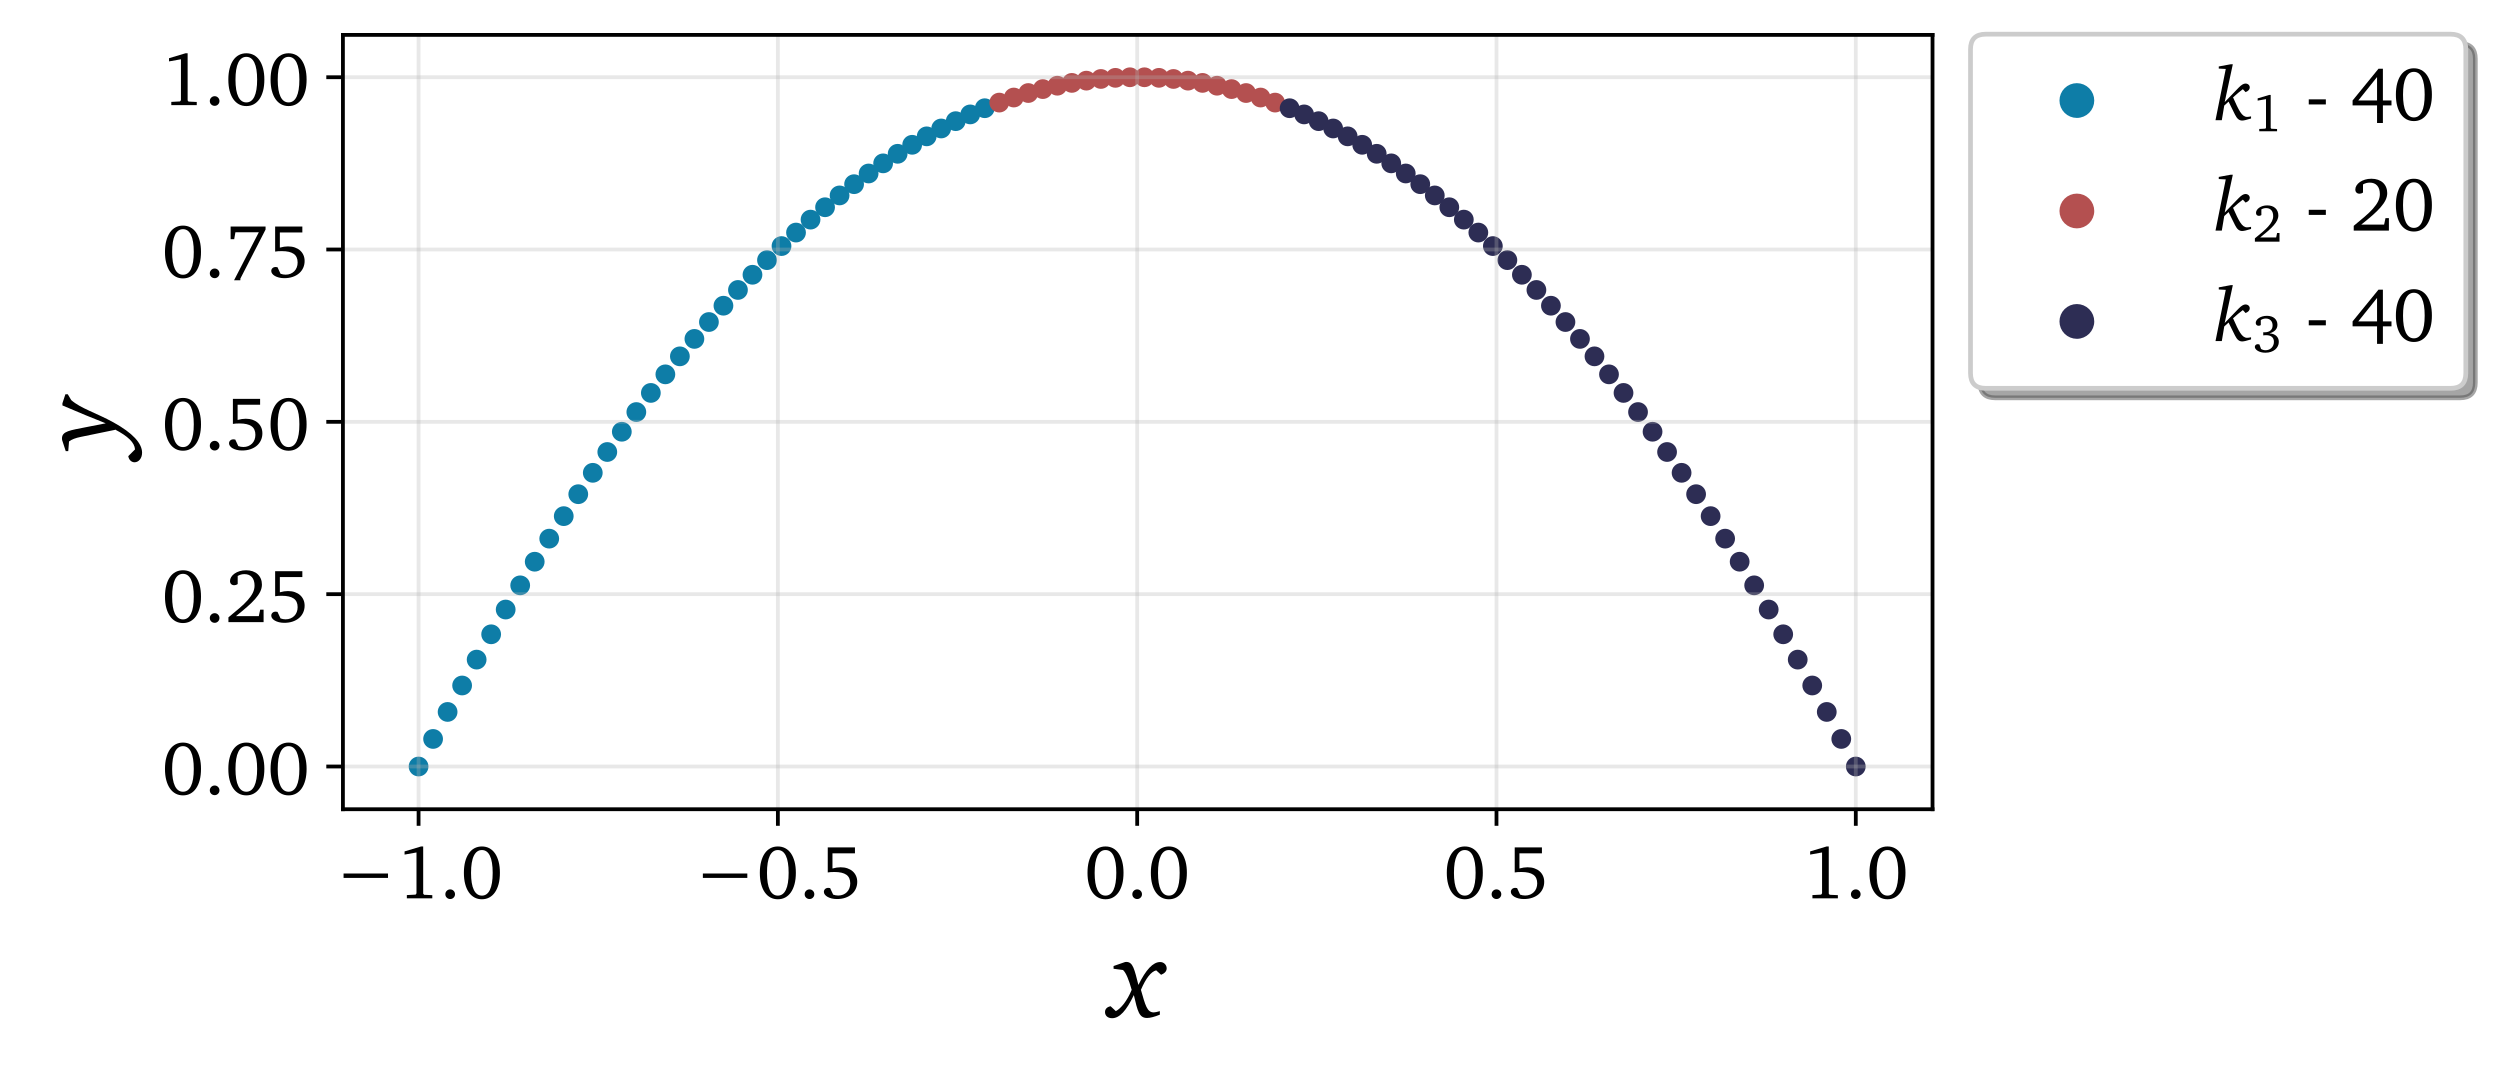 <?xml version="1.0" encoding="utf-8" standalone="no"?>
<!DOCTYPE svg PUBLIC "-//W3C//DTD SVG 1.1//EN"
  "http://www.w3.org/Graphics/SVG/1.1/DTD/svg11.dtd">
<!-- Created with matplotlib (https://matplotlib.org/) -->
<svg height="226.79pt" version="1.1" viewBox="0 0 526.546 226.79" width="526.546pt" xmlns="http://www.w3.org/2000/svg" xmlns:xlink="http://www.w3.org/1999/xlink">
 <defs>
  <style type="text/css">
*{stroke-linecap:butt;stroke-linejoin:round;}
  </style>
 </defs>
 <g id="figure_1">
  <g id="patch_1">
   <path d="M 0 226.79 
L 526.546 226.79 
L 526.546 0 
L 0 0 
z
" style="fill:#ffffff;"/>
  </g>
  <g id="axes_1">
   <g id="patch_2">
    <path d="M 72.226 170.434 
L 407.026 170.434 
L 407.026 7.354 
L 72.226 7.354 
z
" style="fill:#ffffff;"/>
   </g>
   <g id="PathCollection_1">
    <defs>
     <path d="M 0 1.581 
C 0.419 1.581 0.822 1.415 1.118 1.118 
C 1.415 0.822 1.581 0.419 1.581 0 
C 1.581 -0.419 1.415 -0.822 1.118 -1.118 
C 0.822 -1.415 0.419 -1.581 0 -1.581 
C -0.419 -1.581 -0.822 -1.415 -1.118 -1.118 
C -1.415 -0.822 -1.581 -0.419 -1.581 0 
C -1.581 0.419 -1.415 0.822 -1.118 1.118 
C -0.822 1.415 -0.419 1.581 0 1.581 
z
" id="m014d74149f" style="stroke:#0e7da7;"/>
    </defs>
    <g clip-path="url(#pbfdbd507b9)">
     <use style="fill:#0e7da7;stroke:#0e7da7;" x="88.159" xlink:href="#m014d74149f" y="161.442"/>
     <use style="fill:#0e7da7;stroke:#0e7da7;" x="91.217" xlink:href="#m014d74149f" y="155.635"/>
     <use style="fill:#0e7da7;stroke:#0e7da7;" x="94.274" xlink:href="#m014d74149f" y="149.947"/>
     <use style="fill:#0e7da7;stroke:#0e7da7;" x="97.332" xlink:href="#m014d74149f" y="144.377"/>
     <use style="fill:#0e7da7;stroke:#0e7da7;" x="100.39" xlink:href="#m014d74149f" y="138.926"/>
     <use style="fill:#0e7da7;stroke:#0e7da7;" x="103.447" xlink:href="#m014d74149f" y="133.594"/>
     <use style="fill:#0e7da7;stroke:#0e7da7;" x="106.505" xlink:href="#m014d74149f" y="128.38"/>
     <use style="fill:#0e7da7;stroke:#0e7da7;" x="109.563" xlink:href="#m014d74149f" y="123.284"/>
     <use style="fill:#0e7da7;stroke:#0e7da7;" x="112.62" xlink:href="#m014d74149f" y="118.307"/>
     <use style="fill:#0e7da7;stroke:#0e7da7;" x="115.678" xlink:href="#m014d74149f" y="113.448"/>
     <use style="fill:#0e7da7;stroke:#0e7da7;" x="118.735" xlink:href="#m014d74149f" y="108.708"/>
     <use style="fill:#0e7da7;stroke:#0e7da7;" x="121.793" xlink:href="#m014d74149f" y="104.086"/>
     <use style="fill:#0e7da7;stroke:#0e7da7;" x="124.851" xlink:href="#m014d74149f" y="99.583"/>
     <use style="fill:#0e7da7;stroke:#0e7da7;" x="127.908" xlink:href="#m014d74149f" y="95.199"/>
     <use style="fill:#0e7da7;stroke:#0e7da7;" x="130.966" xlink:href="#m014d74149f" y="90.933"/>
     <use style="fill:#0e7da7;stroke:#0e7da7;" x="134.024" xlink:href="#m014d74149f" y="86.785"/>
     <use style="fill:#0e7da7;stroke:#0e7da7;" x="137.081" xlink:href="#m014d74149f" y="82.756"/>
     <use style="fill:#0e7da7;stroke:#0e7da7;" x="140.139" xlink:href="#m014d74149f" y="78.845"/>
     <use style="fill:#0e7da7;stroke:#0e7da7;" x="143.196" xlink:href="#m014d74149f" y="75.053"/>
     <use style="fill:#0e7da7;stroke:#0e7da7;" x="146.254" xlink:href="#m014d74149f" y="71.379"/>
     <use style="fill:#0e7da7;stroke:#0e7da7;" x="149.312" xlink:href="#m014d74149f" y="67.824"/>
     <use style="fill:#0e7da7;stroke:#0e7da7;" x="152.369" xlink:href="#m014d74149f" y="64.388"/>
     <use style="fill:#0e7da7;stroke:#0e7da7;" x="155.427" xlink:href="#m014d74149f" y="61.07"/>
     <use style="fill:#0e7da7;stroke:#0e7da7;" x="158.485" xlink:href="#m014d74149f" y="57.87"/>
     <use style="fill:#0e7da7;stroke:#0e7da7;" x="161.542" xlink:href="#m014d74149f" y="54.789"/>
     <use style="fill:#0e7da7;stroke:#0e7da7;" x="164.6" xlink:href="#m014d74149f" y="51.826"/>
     <use style="fill:#0e7da7;stroke:#0e7da7;" x="167.657" xlink:href="#m014d74149f" y="48.982"/>
     <use style="fill:#0e7da7;stroke:#0e7da7;" x="170.715" xlink:href="#m014d74149f" y="46.257"/>
     <use style="fill:#0e7da7;stroke:#0e7da7;" x="173.773" xlink:href="#m014d74149f" y="43.65"/>
     <use style="fill:#0e7da7;stroke:#0e7da7;" x="176.83" xlink:href="#m014d74149f" y="41.161"/>
     <use style="fill:#0e7da7;stroke:#0e7da7;" x="179.888" xlink:href="#m014d74149f" y="38.791"/>
     <use style="fill:#0e7da7;stroke:#0e7da7;" x="182.946" xlink:href="#m014d74149f" y="36.54"/>
     <use style="fill:#0e7da7;stroke:#0e7da7;" x="186.003" xlink:href="#m014d74149f" y="34.406"/>
     <use style="fill:#0e7da7;stroke:#0e7da7;" x="189.061" xlink:href="#m014d74149f" y="32.392"/>
     <use style="fill:#0e7da7;stroke:#0e7da7;" x="192.118" xlink:href="#m014d74149f" y="30.496"/>
     <use style="fill:#0e7da7;stroke:#0e7da7;" x="195.176" xlink:href="#m014d74149f" y="28.718"/>
     <use style="fill:#0e7da7;stroke:#0e7da7;" x="198.234" xlink:href="#m014d74149f" y="27.059"/>
     <use style="fill:#0e7da7;stroke:#0e7da7;" x="201.291" xlink:href="#m014d74149f" y="25.519"/>
     <use style="fill:#0e7da7;stroke:#0e7da7;" x="204.349" xlink:href="#m014d74149f" y="24.097"/>
     <use style="fill:#0e7da7;stroke:#0e7da7;" x="207.407" xlink:href="#m014d74149f" y="22.793"/>
    </g>
   </g>
   <g id="PathCollection_2">
    <defs>
     <path d="M 0 1.581 
C 0.419 1.581 0.822 1.415 1.118 1.118 
C 1.415 0.822 1.581 0.419 1.581 0 
C 1.581 -0.419 1.415 -0.822 1.118 -1.118 
C 0.822 -1.415 0.419 -1.581 0 -1.581 
C -0.419 -1.581 -0.822 -1.415 -1.118 -1.118 
C -1.415 -0.822 -1.581 -0.419 -1.581 0 
C -1.581 0.419 -1.415 0.822 -1.118 1.118 
C -0.822 1.415 -0.419 1.581 0 1.581 
z
" id="m133cfd2d14" style="stroke:#b45050;"/>
    </defs>
    <g clip-path="url(#pbfdbd507b9)">
     <use style="fill:#b45050;stroke:#b45050;" x="210.464" xlink:href="#m133cfd2d14" y="21.608"/>
     <use style="fill:#b45050;stroke:#b45050;" x="213.522" xlink:href="#m133cfd2d14" y="20.542"/>
     <use style="fill:#b45050;stroke:#b45050;" x="216.579" xlink:href="#m133cfd2d14" y="19.594"/>
     <use style="fill:#b45050;stroke:#b45050;" x="219.637" xlink:href="#m133cfd2d14" y="18.764"/>
     <use style="fill:#b45050;stroke:#b45050;" x="222.695" xlink:href="#m133cfd2d14" y="18.053"/>
     <use style="fill:#b45050;stroke:#b45050;" x="225.752" xlink:href="#m133cfd2d14" y="17.46"/>
     <use style="fill:#b45050;stroke:#b45050;" x="228.81" xlink:href="#m133cfd2d14" y="16.986"/>
     <use style="fill:#b45050;stroke:#b45050;" x="231.868" xlink:href="#m133cfd2d14" y="16.631"/>
     <use style="fill:#b45050;stroke:#b45050;" x="234.925" xlink:href="#m133cfd2d14" y="16.394"/>
     <use style="fill:#b45050;stroke:#b45050;" x="237.983" xlink:href="#m133cfd2d14" y="16.275"/>
     <use style="fill:#b45050;stroke:#b45050;" x="241.04" xlink:href="#m133cfd2d14" y="16.275"/>
     <use style="fill:#b45050;stroke:#b45050;" x="244.098" xlink:href="#m133cfd2d14" y="16.394"/>
     <use style="fill:#b45050;stroke:#b45050;" x="247.156" xlink:href="#m133cfd2d14" y="16.631"/>
     <use style="fill:#b45050;stroke:#b45050;" x="250.213" xlink:href="#m133cfd2d14" y="16.986"/>
     <use style="fill:#b45050;stroke:#b45050;" x="253.271" xlink:href="#m133cfd2d14" y="17.46"/>
     <use style="fill:#b45050;stroke:#b45050;" x="256.329" xlink:href="#m133cfd2d14" y="18.053"/>
     <use style="fill:#b45050;stroke:#b45050;" x="259.386" xlink:href="#m133cfd2d14" y="18.764"/>
     <use style="fill:#b45050;stroke:#b45050;" x="262.444" xlink:href="#m133cfd2d14" y="19.594"/>
     <use style="fill:#b45050;stroke:#b45050;" x="265.501" xlink:href="#m133cfd2d14" y="20.542"/>
     <use style="fill:#b45050;stroke:#b45050;" x="268.559" xlink:href="#m133cfd2d14" y="21.608"/>
    </g>
   </g>
   <g id="PathCollection_3">
    <defs>
     <path d="M 0 1.581 
C 0.419 1.581 0.822 1.415 1.118 1.118 
C 1.415 0.822 1.581 0.419 1.581 0 
C 1.581 -0.419 1.415 -0.822 1.118 -1.118 
C 0.822 -1.415 0.419 -1.581 0 -1.581 
C -0.419 -1.581 -0.822 -1.415 -1.118 -1.118 
C -1.415 -0.822 -1.581 -0.419 -1.581 0 
C -1.581 0.419 -1.415 0.822 -1.118 1.118 
C -0.822 1.415 -0.419 1.581 0 1.581 
z
" id="m5e37047063" style="stroke:#2d2d54;"/>
    </defs>
    <g clip-path="url(#pbfdbd507b9)">
     <use style="fill:#2d2d54;stroke:#2d2d54;" x="271.617" xlink:href="#m5e37047063" y="22.793"/>
     <use style="fill:#2d2d54;stroke:#2d2d54;" x="274.674" xlink:href="#m5e37047063" y="24.097"/>
     <use style="fill:#2d2d54;stroke:#2d2d54;" x="277.732" xlink:href="#m5e37047063" y="25.519"/>
     <use style="fill:#2d2d54;stroke:#2d2d54;" x="280.789" xlink:href="#m5e37047063" y="27.059"/>
     <use style="fill:#2d2d54;stroke:#2d2d54;" x="283.847" xlink:href="#m5e37047063" y="28.718"/>
     <use style="fill:#2d2d54;stroke:#2d2d54;" x="286.905" xlink:href="#m5e37047063" y="30.496"/>
     <use style="fill:#2d2d54;stroke:#2d2d54;" x="289.962" xlink:href="#m5e37047063" y="32.392"/>
     <use style="fill:#2d2d54;stroke:#2d2d54;" x="293.02" xlink:href="#m5e37047063" y="34.406"/>
     <use style="fill:#2d2d54;stroke:#2d2d54;" x="296.078" xlink:href="#m5e37047063" y="36.54"/>
     <use style="fill:#2d2d54;stroke:#2d2d54;" x="299.135" xlink:href="#m5e37047063" y="38.791"/>
     <use style="fill:#2d2d54;stroke:#2d2d54;" x="302.193" xlink:href="#m5e37047063" y="41.161"/>
     <use style="fill:#2d2d54;stroke:#2d2d54;" x="305.25" xlink:href="#m5e37047063" y="43.65"/>
     <use style="fill:#2d2d54;stroke:#2d2d54;" x="308.308" xlink:href="#m5e37047063" y="46.257"/>
     <use style="fill:#2d2d54;stroke:#2d2d54;" x="311.366" xlink:href="#m5e37047063" y="48.982"/>
     <use style="fill:#2d2d54;stroke:#2d2d54;" x="314.423" xlink:href="#m5e37047063" y="51.826"/>
     <use style="fill:#2d2d54;stroke:#2d2d54;" x="317.481" xlink:href="#m5e37047063" y="54.789"/>
     <use style="fill:#2d2d54;stroke:#2d2d54;" x="320.539" xlink:href="#m5e37047063" y="57.87"/>
     <use style="fill:#2d2d54;stroke:#2d2d54;" x="323.596" xlink:href="#m5e37047063" y="61.07"/>
     <use style="fill:#2d2d54;stroke:#2d2d54;" x="326.654" xlink:href="#m5e37047063" y="64.388"/>
     <use style="fill:#2d2d54;stroke:#2d2d54;" x="329.711" xlink:href="#m5e37047063" y="67.824"/>
     <use style="fill:#2d2d54;stroke:#2d2d54;" x="332.769" xlink:href="#m5e37047063" y="71.379"/>
     <use style="fill:#2d2d54;stroke:#2d2d54;" x="335.827" xlink:href="#m5e37047063" y="75.053"/>
     <use style="fill:#2d2d54;stroke:#2d2d54;" x="338.884" xlink:href="#m5e37047063" y="78.845"/>
     <use style="fill:#2d2d54;stroke:#2d2d54;" x="341.942" xlink:href="#m5e37047063" y="82.756"/>
     <use style="fill:#2d2d54;stroke:#2d2d54;" x="345" xlink:href="#m5e37047063" y="86.785"/>
     <use style="fill:#2d2d54;stroke:#2d2d54;" x="348.057" xlink:href="#m5e37047063" y="90.933"/>
     <use style="fill:#2d2d54;stroke:#2d2d54;" x="351.115" xlink:href="#m5e37047063" y="95.199"/>
     <use style="fill:#2d2d54;stroke:#2d2d54;" x="354.172" xlink:href="#m5e37047063" y="99.583"/>
     <use style="fill:#2d2d54;stroke:#2d2d54;" x="357.23" xlink:href="#m5e37047063" y="104.086"/>
     <use style="fill:#2d2d54;stroke:#2d2d54;" x="360.288" xlink:href="#m5e37047063" y="108.708"/>
     <use style="fill:#2d2d54;stroke:#2d2d54;" x="363.345" xlink:href="#m5e37047063" y="113.448"/>
     <use style="fill:#2d2d54;stroke:#2d2d54;" x="366.403" xlink:href="#m5e37047063" y="118.307"/>
     <use style="fill:#2d2d54;stroke:#2d2d54;" x="369.461" xlink:href="#m5e37047063" y="123.284"/>
     <use style="fill:#2d2d54;stroke:#2d2d54;" x="372.518" xlink:href="#m5e37047063" y="128.38"/>
     <use style="fill:#2d2d54;stroke:#2d2d54;" x="375.576" xlink:href="#m5e37047063" y="133.594"/>
     <use style="fill:#2d2d54;stroke:#2d2d54;" x="378.633" xlink:href="#m5e37047063" y="138.926"/>
     <use style="fill:#2d2d54;stroke:#2d2d54;" x="381.691" xlink:href="#m5e37047063" y="144.377"/>
     <use style="fill:#2d2d54;stroke:#2d2d54;" x="384.749" xlink:href="#m5e37047063" y="149.947"/>
     <use style="fill:#2d2d54;stroke:#2d2d54;" x="387.806" xlink:href="#m5e37047063" y="155.635"/>
     <use style="fill:#2d2d54;stroke:#2d2d54;" x="390.864" xlink:href="#m5e37047063" y="161.442"/>
    </g>
   </g>
   <g id="matplotlib.axis_1">
    <g id="xtick_1">
     <g id="line2d_1">
      <path clip-path="url(#pbfdbd507b9)" d="M 88.159 170.434 
L 88.159 7.354 
" style="fill:none;stroke:#b0b0b0;stroke-linecap:square;stroke-opacity:0.3;stroke-width:0.8;"/>
     </g>
     <g id="line2d_2">
      <defs>
       <path d="M 0 0 
L 0 3.5 
" id="m159dfcb9cc" style="stroke:#000000;stroke-width:0.8;"/>
      </defs>
      <g>
       <use style="stroke:#000000;stroke-width:0.8;" x="88.159" xlink:href="#m159dfcb9cc" y="170.434"/>
      </g>
     </g>
     <g id="text_1">
      <!-- −1.0 -->
      <defs>
       <path d="M 70.906 32.703 
L 70.906 26.906 
L 12.406 26.906 
L 12.406 32.703 
z
" id="Charter-8722"/>
       <path d="M 33.906 68.297 
L 33.906 6.203 
L 35.094 4.703 
L 45.906 4.203 
L 45.906 0 
L 12.406 0 
L 12.406 4.297 
L 23.906 4.906 
L 25.094 6.594 
L 25.094 60.406 
L 9.406 57.594 
L 9.406 61.797 
L 31.094 68.297 
z
" id="Charter-49"/>
       <path d="M 13.906 11.797 
Q 16.5 11.797 18.344 9.938 
Q 20.203 8.094 20.203 5.406 
Q 20.203 2.797 18.344 0.938 
Q 16.5 -0.906 13.906 -0.906 
Q 11.297 -0.906 9.391 0.891 
Q 7.5 2.703 7.5 5.406 
Q 7.5 8.094 9.391 9.938 
Q 11.297 11.797 13.906 11.797 
z
" id="Charter-46"/>
       <path d="M 27.797 68.297 
Q 33.203 68.297 37.547 66 
Q 41.906 63.703 45 59.25 
Q 48.094 54.797 49.797 48.344 
Q 51.5 41.906 51.5 33.594 
Q 51.5 25.297 49.797 18.844 
Q 48.094 12.406 45 7.953 
Q 41.906 3.5 37.547 1.141 
Q 33.203 -1.203 27.797 -1.203 
Q 22.406 -1.203 18.047 1.141 
Q 13.703 3.5 10.594 7.953 
Q 7.5 12.406 5.797 18.844 
Q 4.094 25.297 4.094 33.594 
Q 4.094 41.906 5.797 48.344 
Q 7.5 54.797 10.594 59.25 
Q 13.703 63.703 18.047 66 
Q 22.406 68.297 27.797 68.297 
z
M 27.797 63.594 
Q 20.906 63.594 17.203 56.047 
Q 13.5 48.5 13.5 33.5 
Q 13.5 18.594 17.203 11.094 
Q 20.906 3.594 27.797 3.594 
Q 34.703 3.594 38.344 11.141 
Q 42 18.703 42 33.594 
Q 42 48.5 38.344 56.047 
Q 34.703 63.594 27.797 63.594 
z
" id="Charter-48"/>
      </defs>
      <g transform="translate(70.377 189.209)scale(0.16 -0.16)">
       <use xlink:href="#Charter-8722"/>
       <use x="83.3" xlink:href="#Charter-49"/>
       <use x="138.9" xlink:href="#Charter-46"/>
       <use x="166.7" xlink:href="#Charter-48"/>
      </g>
     </g>
    </g>
    <g id="xtick_2">
     <g id="line2d_3">
      <path clip-path="url(#pbfdbd507b9)" d="M 163.835 170.434 
L 163.835 7.354 
" style="fill:none;stroke:#b0b0b0;stroke-linecap:square;stroke-opacity:0.3;stroke-width:0.8;"/>
     </g>
     <g id="line2d_4">
      <g>
       <use style="stroke:#000000;stroke-width:0.8;" x="163.835" xlink:href="#m159dfcb9cc" y="170.434"/>
      </g>
     </g>
     <g id="text_2">
      <!-- −0.5 -->
      <defs>
       <path d="M 45.906 67.094 
L 45.906 59.297 
L 16.297 59.297 
L 16.297 39.297 
Q 22 40.906 27 40.906 
Q 32 40.906 36.047 39.5 
Q 40.094 38.094 42.938 35.547 
Q 45.797 33 47.344 29.5 
Q 48.906 26 48.906 21.703 
Q 48.906 16.906 47.047 12.75 
Q 45.203 8.594 41.703 5.547 
Q 38.203 2.5 33.25 0.797 
Q 28.297 -0.906 22.203 -0.906 
Q 18.297 -0.906 15.141 -0.094 
Q 12 0.703 9.75 2 
Q 7.5 3.297 6.25 5 
Q 5 6.703 5 8.5 
Q 5 10.797 6.594 12.297 
Q 8.203 13.797 10.797 13.797 
Q 11.703 13.797 13.203 13.5 
L 17.203 4.906 
Q 20.5 3.703 23.906 3.703 
Q 27.406 3.703 30.297 4.891 
Q 33.203 6.094 35.297 8.188 
Q 37.406 10.297 38.547 13.25 
Q 39.703 16.203 39.703 19.703 
Q 39.703 27.5 34.547 31.094 
Q 29.406 34.703 18.906 34.703 
Q 13.406 34.703 10.094 34.094 
L 10.094 67.094 
z
" id="Charter-53"/>
      </defs>
      <g transform="translate(146.053 189.209)scale(0.16 -0.16)">
       <use xlink:href="#Charter-8722"/>
       <use x="83.3" xlink:href="#Charter-48"/>
       <use x="138.9" xlink:href="#Charter-46"/>
       <use x="166.7" xlink:href="#Charter-53"/>
      </g>
     </g>
    </g>
    <g id="xtick_3">
     <g id="line2d_5">
      <path clip-path="url(#pbfdbd507b9)" d="M 239.512 170.434 
L 239.512 7.354 
" style="fill:none;stroke:#b0b0b0;stroke-linecap:square;stroke-opacity:0.3;stroke-width:0.8;"/>
     </g>
     <g id="line2d_6">
      <g>
       <use style="stroke:#000000;stroke-width:0.8;" x="239.512" xlink:href="#m159dfcb9cc" y="170.434"/>
      </g>
     </g>
     <g id="text_3">
      <!-- 0.0 -->
      <g transform="translate(228.393 189.209)scale(0.16 -0.16)">
       <use xlink:href="#Charter-48"/>
       <use x="55.6" xlink:href="#Charter-46"/>
       <use x="83.4" xlink:href="#Charter-48"/>
      </g>
     </g>
    </g>
    <g id="xtick_4">
     <g id="line2d_7">
      <path clip-path="url(#pbfdbd507b9)" d="M 315.188 170.434 
L 315.188 7.354 
" style="fill:none;stroke:#b0b0b0;stroke-linecap:square;stroke-opacity:0.3;stroke-width:0.8;"/>
     </g>
     <g id="line2d_8">
      <g>
       <use style="stroke:#000000;stroke-width:0.8;" x="315.188" xlink:href="#m159dfcb9cc" y="170.434"/>
      </g>
     </g>
     <g id="text_4">
      <!-- 0.5 -->
      <g transform="translate(304.069 189.209)scale(0.16 -0.16)">
       <use xlink:href="#Charter-48"/>
       <use x="55.6" xlink:href="#Charter-46"/>
       <use x="83.4" xlink:href="#Charter-53"/>
      </g>
     </g>
    </g>
    <g id="xtick_5">
     <g id="line2d_9">
      <path clip-path="url(#pbfdbd507b9)" d="M 390.864 170.434 
L 390.864 7.354 
" style="fill:none;stroke:#b0b0b0;stroke-linecap:square;stroke-opacity:0.3;stroke-width:0.8;"/>
     </g>
     <g id="line2d_10">
      <g>
       <use style="stroke:#000000;stroke-width:0.8;" x="390.864" xlink:href="#m159dfcb9cc" y="170.434"/>
      </g>
     </g>
     <g id="text_5">
      <!-- 1.0 -->
      <g transform="translate(379.745 189.209)scale(0.16 -0.16)">
       <use xlink:href="#Charter-49"/>
       <use x="55.6" xlink:href="#Charter-46"/>
       <use x="83.4" xlink:href="#Charter-48"/>
      </g>
     </g>
    </g>
    <g id="text_6">
     <!-- $x$ -->
     <defs>
      <path d="M 12.906 48.5 
L 2.797 45 
L 2.797 42.594 
L 11.094 41.5 
C 13.797 39 16.094 33.203 18.703 24.094 
C 14.594 14.203 9.297 7.797 4.797 5.406 
L 0.203 9.703 
C -2.906 9.094 -4.703 7.297 -4.703 4.594 
C -4.703 1.406 -2.297 -0.797 1.5 -0.797 
C 8.094 -0.797 14.094 5.906 20.594 19.5 
C 23.906 5.297 25.203 -0.594 32.203 -0.594 
C 34.906 -0.594 38.703 0.406 43.406 2.297 
L 43.406 5.406 
C 41 4.703 39.203 4.297 38.094 4.297 
C 32.094 4.297 30.703 10.594 26.797 24.094 
C 31.203 34.297 35.594 40 40.203 41.203 
L 44.5 37.297 
C 47.703 38.594 49.406 40.5 49.406 42.906 
C 49.406 46 46.906 48.5 43.703 48.5 
C 37.406 48.5 31.203 41.797 24.594 28.406 
C 21.094 42 19.906 48.594 14 48.594 
C 13.594 48.594 13.297 48.5 12.906 48.5 
z
" id="Charter-Italic-120"/>
     </defs>
     <g transform="translate(233.866 214.359)scale(0.24 -0.24)">
      <use transform="translate(0 0.406)" xlink:href="#Charter-Italic-120"/>
     </g>
    </g>
   </g>
   <g id="matplotlib.axis_2">
    <g id="ytick_1">
     <g id="line2d_11">
      <path clip-path="url(#pbfdbd507b9)" d="M 72.226 161.442 
L 407.026 161.442 
" style="fill:none;stroke:#b0b0b0;stroke-linecap:square;stroke-opacity:0.3;stroke-width:0.8;"/>
     </g>
     <g id="line2d_12">
      <defs>
       <path d="M 0 0 
L -3.5 0 
" id="m7e3e20b0e3" style="stroke:#000000;stroke-width:0.8;"/>
      </defs>
      <g>
       <use style="stroke:#000000;stroke-width:0.8;" x="72.226" xlink:href="#m7e3e20b0e3" y="161.442"/>
      </g>
     </g>
     <g id="text_7">
      <!-- 0.00 -->
      <g transform="translate(34.094 167.329)scale(0.16 -0.16)">
       <use xlink:href="#Charter-48"/>
       <use x="55.6" xlink:href="#Charter-46"/>
       <use x="83.4" xlink:href="#Charter-48"/>
       <use x="139" xlink:href="#Charter-48"/>
      </g>
     </g>
    </g>
    <g id="ytick_2">
     <g id="line2d_13">
      <path clip-path="url(#pbfdbd507b9)" d="M 72.226 125.147 
L 407.026 125.147 
" style="fill:none;stroke:#b0b0b0;stroke-linecap:square;stroke-opacity:0.3;stroke-width:0.8;"/>
     </g>
     <g id="line2d_14">
      <g>
       <use style="stroke:#000000;stroke-width:0.8;" x="72.226" xlink:href="#m7e3e20b0e3" y="125.147"/>
      </g>
     </g>
     <g id="text_8">
      <!-- 0.25 -->
      <defs>
       <path d="M 44.203 7.906 
L 46 16.406 
L 50.5 16.406 
L 50.5 0 
L 4.203 0 
L 4.203 6.297 
Q 12.406 13 18.797 18.5 
Q 25.203 24 29.594 28.953 
Q 34 33.906 36.297 38.547 
Q 38.594 43.203 38.594 48.094 
Q 38.594 55.297 35.094 59.25 
Q 31.594 63.203 25.297 63.203 
Q 23 63.203 20.844 62.641 
Q 18.703 62.094 16.406 60.797 
L 16.406 50.094 
Q 14.297 48.594 11.906 48.594 
Q 9.297 48.594 7.797 50.094 
Q 6.297 51.594 6.297 54.203 
Q 6.297 56.797 7.844 59.344 
Q 9.406 61.906 12.25 63.906 
Q 15.094 65.906 18.938 67.094 
Q 22.797 68.297 27.5 68.297 
Q 32.297 68.297 36.141 66.938 
Q 40 65.594 42.703 63.094 
Q 45.406 60.594 46.844 57.094 
Q 48.297 53.594 48.297 49.406 
Q 48.297 44.703 46.047 40.094 
Q 43.797 35.5 39.438 30.547 
Q 35.094 25.594 28.75 20.047 
Q 22.406 14.5 14.094 7.906 
z
" id="Charter-50"/>
      </defs>
      <g transform="translate(34.094 131.034)scale(0.16 -0.16)">
       <use xlink:href="#Charter-48"/>
       <use x="55.6" xlink:href="#Charter-46"/>
       <use x="83.4" xlink:href="#Charter-50"/>
       <use x="139" xlink:href="#Charter-53"/>
      </g>
     </g>
    </g>
    <g id="ytick_3">
     <g id="line2d_15">
      <path clip-path="url(#pbfdbd507b9)" d="M 72.226 88.851 
L 407.026 88.851 
" style="fill:none;stroke:#b0b0b0;stroke-linecap:square;stroke-opacity:0.3;stroke-width:0.8;"/>
     </g>
     <g id="line2d_16">
      <g>
       <use style="stroke:#000000;stroke-width:0.8;" x="72.226" xlink:href="#m7e3e20b0e3" y="88.851"/>
      </g>
     </g>
     <g id="text_9">
      <!-- 0.50 -->
      <g transform="translate(34.094 94.739)scale(0.16 -0.16)">
       <use xlink:href="#Charter-48"/>
       <use x="55.6" xlink:href="#Charter-46"/>
       <use x="83.4" xlink:href="#Charter-53"/>
       <use x="139" xlink:href="#Charter-48"/>
      </g>
     </g>
    </g>
    <g id="ytick_4">
     <g id="line2d_17">
      <path clip-path="url(#pbfdbd507b9)" d="M 72.226 52.556 
L 407.026 52.556 
" style="fill:none;stroke:#b0b0b0;stroke-linecap:square;stroke-opacity:0.3;stroke-width:0.8;"/>
     </g>
     <g id="line2d_18">
      <g>
       <use style="stroke:#000000;stroke-width:0.8;" x="72.226" xlink:href="#m7e3e20b0e3" y="52.556"/>
      </g>
     </g>
     <g id="text_10">
      <!-- 0.75 -->
      <defs>
       <path d="M 53.094 67.094 
L 53.094 63.094 
L 19.906 -1.5 
L 19.906 -3.703 
L 11.594 -3.703 
L 44.203 59.5 
L 13.406 59.5 
L 11.797 50.406 
L 7.094 50.406 
L 7.094 67.094 
z
" id="Charter-55"/>
      </defs>
      <g transform="translate(34.094 58.443)scale(0.16 -0.16)">
       <use xlink:href="#Charter-48"/>
       <use x="55.6" xlink:href="#Charter-46"/>
       <use x="83.4" xlink:href="#Charter-55"/>
       <use x="139" xlink:href="#Charter-53"/>
      </g>
     </g>
    </g>
    <g id="ytick_5">
     <g id="line2d_19">
      <path clip-path="url(#pbfdbd507b9)" d="M 72.226 16.261 
L 407.026 16.261 
" style="fill:none;stroke:#b0b0b0;stroke-linecap:square;stroke-opacity:0.3;stroke-width:0.8;"/>
     </g>
     <g id="line2d_20">
      <g>
       <use style="stroke:#000000;stroke-width:0.8;" x="72.226" xlink:href="#m7e3e20b0e3" y="16.261"/>
      </g>
     </g>
     <g id="text_11">
      <!-- 1.00 -->
      <g transform="translate(34.094 22.148)scale(0.16 -0.16)">
       <use xlink:href="#Charter-49"/>
       <use x="55.6" xlink:href="#Charter-46"/>
       <use x="83.4" xlink:href="#Charter-48"/>
       <use x="139" xlink:href="#Charter-48"/>
      </g>
     </g>
    </g>
    <g id="text_12">
     <!-- $y$ -->
     <defs>
      <path d="M 8.297 48.5 
L -1.5 45.297 
L -1.5 43.094 
L 7 42.406 
C 8.797 40 10.094 36.594 11 32 
L 17.203 1.906 
L 17.5 2.094 
C 11.594 -9.203 6.094 -15.094 0 -15.5 
L -5.906 -9.594 
C -9.203 -10.094 -11.297 -12.406 -11.297 -15.094 
C -11.297 -18.703 -7.797 -21.703 -2.906 -21.703 
C 5.406 -21.703 14.5 -13.297 23.703 3.406 
C 32 18.406 36 32.297 43.297 40.5 
L 48.406 43.5 
L 48.406 45.594 
L 40.5 48.203 
L 38.594 48.203 
C 32.297 33.5 27.094 20.906 22.906 10.203 
L 19.594 27.094 
C 16.703 41.703 16 48.594 9.594 48.594 
C 9.203 48.594 8.703 48.594 8.297 48.5 
z
" id="Charter-Italic-121"/>
     </defs>
     <g transform="translate(24.814 94.654)rotate(-90)scale(0.24 -0.24)">
      <use transform="translate(0 0.406)" xlink:href="#Charter-Italic-121"/>
     </g>
    </g>
   </g>
   <g id="patch_3">
    <path d="M 72.226 170.434 
L 72.226 7.354 
" style="fill:none;stroke:#000000;stroke-linecap:square;stroke-linejoin:miter;stroke-width:0.8;"/>
   </g>
   <g id="patch_4">
    <path d="M 407.026 170.434 
L 407.026 7.354 
" style="fill:none;stroke:#000000;stroke-linecap:square;stroke-linejoin:miter;stroke-width:0.8;"/>
   </g>
   <g id="patch_5">
    <path d="M 72.226 170.434 
L 407.026 170.434 
" style="fill:none;stroke:#000000;stroke-linecap:square;stroke-linejoin:miter;stroke-width:0.8;"/>
   </g>
   <g id="patch_6">
    <path d="M 72.226 7.354 
L 407.026 7.354 
" style="fill:none;stroke:#000000;stroke-linecap:square;stroke-linejoin:miter;stroke-width:0.8;"/>
   </g>
   <g id="legend_1">
    <g id="patch_7">
     <path d="M 420.226 83.787 
L 518.146 83.787 
Q 521.346 83.787 521.346 80.588 
L 521.346 12.4 
Q 521.346 9.2 518.146 9.2 
L 420.226 9.2 
Q 417.026 9.2 417.026 12.4 
L 417.026 80.588 
Q 417.026 83.787 420.226 83.787 
z
" style="fill:#4c4c4c;opacity:0.5;stroke:#4c4c4c;stroke-linejoin:miter;"/>
    </g>
    <g id="patch_8">
     <path d="M 418.226 81.787 
L 516.146 81.787 
Q 519.346 81.787 519.346 78.588 
L 519.346 10.4 
Q 519.346 7.2 516.146 7.2 
L 418.226 7.2 
Q 415.026 7.2 415.026 10.4 
L 415.026 78.588 
Q 415.026 81.787 418.226 81.787 
z
" style="fill:#ffffff;stroke:#cccccc;stroke-linejoin:miter;"/>
    </g>
    <g id="PathCollection_4">
     <defs>
      <path d="M 0 3.162 
C 0.839 3.162 1.643 2.829 2.236 2.236 
C 2.829 1.643 3.162 0.839 3.162 0 
C 3.162 -0.839 2.829 -1.643 2.236 -2.236 
C 1.643 -2.829 0.839 -3.162 0 -3.162 
C -0.839 -3.162 -1.643 -2.829 -2.236 -2.236 
C -2.829 -1.643 -3.162 -0.839 -3.162 0 
C -3.162 0.839 -2.829 1.643 -2.236 2.236 
C -1.643 2.829 -0.839 3.162 0 3.162 
z
" id="m709749ac56" style="stroke:#0e7da7;"/>
     </defs>
     <g>
      <use style="fill:#0e7da7;stroke:#0e7da7;" x="437.426" xlink:href="#m709749ac56" y="21.175"/>
     </g>
    </g>
    <g id="text_13">
     <!-- $k_{1}$ - 40 -->
     <defs>
      <path d="M 22.5 73.594 
L 6.797 70.703 
L 6.797 67.906 
L 16 67.406 
L 2.5 0 
L 10.797 0 
L 14 19.203 
L 19.703 24.406 
L 28.203 7.203 
C 30.797 2 33.594 -0.5 37.594 -0.5 
C 39.5 -0.5 43.5 0.297 49.297 2.203 
L 49.297 5 
C 47.297 4.594 45.594 4.297 44.094 4.297 
C 37.203 4.297 33.203 12.797 25.594 30 
C 30 34 34.203 37.703 38.5 40.797 
L 42.094 36.906 
C 45.797 38.406 47.594 40.5 47.594 43.094 
C 47.594 46 45.203 48.203 41.906 48.203 
C 39.5 48.203 36.594 46.5 33.094 42.906 
L 14.594 23.797 
L 25.297 73.594 
z
" id="Charter-Italic-107"/>
      <path id="Charter-32"/>
      <path d="M 27.203 27.406 
L 27.203 20.703 
L 4.703 20.703 
L 4.703 27.406 
z
" id="Charter-45"/>
      <path d="M 42.594 67.703 
L 42.594 25.906 
L 53.906 25.906 
L 53.906 19.406 
L 42.594 19.406 
L 42.594 -3.703 
L 34.906 -3.703 
L 34.906 19.406 
L 2.703 19.406 
L 2.703 25.906 
L 36.797 67.703 
z
M 10.203 25.906 
L 34.906 25.906 
L 34.906 56.797 
z
" id="Charter-52"/>
     </defs>
     <g transform="translate(466.226 25.375)scale(0.16 -0.16)">
      <use transform="translate(0 0.406)" xlink:href="#Charter-Italic-107"/>
      <use transform="translate(51.4 -14.172)scale(0.7)" xlink:href="#Charter-49"/>
      <use transform="translate(92.75 0.406)" xlink:href="#Charter-32"/>
      <use transform="translate(120.55 0.406)" xlink:href="#Charter-45"/>
      <use transform="translate(152.45 0.406)" xlink:href="#Charter-32"/>
      <use transform="translate(180.25 0.406)" xlink:href="#Charter-52"/>
      <use transform="translate(235.85 0.406)" xlink:href="#Charter-48"/>
     </g>
    </g>
    <g id="PathCollection_5">
     <defs>
      <path d="M 0 3.162 
C 0.839 3.162 1.643 2.829 2.236 2.236 
C 2.829 1.643 3.162 0.839 3.162 0 
C 3.162 -0.839 2.829 -1.643 2.236 -2.236 
C 1.643 -2.829 0.839 -3.162 0 -3.162 
C -0.839 -3.162 -1.643 -2.829 -2.236 -2.236 
C -2.829 -1.643 -3.162 -0.839 -3.162 0 
C -3.162 0.839 -2.829 1.643 -2.236 2.236 
C -1.643 2.829 -0.839 3.162 0 3.162 
z
" id="m4a3f0e856f" style="stroke:#b45050;"/>
     </defs>
     <g>
      <use style="fill:#b45050;stroke:#b45050;" x="437.426" xlink:href="#m4a3f0e856f" y="44.438"/>
     </g>
    </g>
    <g id="text_14">
     <!-- $k_{2}$ - 20 -->
     <g transform="translate(466.226 48.638)scale(0.16 -0.16)">
      <use transform="translate(0 0.406)" xlink:href="#Charter-Italic-107"/>
      <use transform="translate(51.4 -14.172)scale(0.7)" xlink:href="#Charter-50"/>
      <use transform="translate(92.75 0.406)" xlink:href="#Charter-32"/>
      <use transform="translate(120.55 0.406)" xlink:href="#Charter-45"/>
      <use transform="translate(152.45 0.406)" xlink:href="#Charter-32"/>
      <use transform="translate(180.25 0.406)" xlink:href="#Charter-50"/>
      <use transform="translate(235.85 0.406)" xlink:href="#Charter-48"/>
     </g>
    </g>
    <g id="PathCollection_6">
     <defs>
      <path d="M 0 3.162 
C 0.839 3.162 1.643 2.829 2.236 2.236 
C 2.829 1.643 3.162 0.839 3.162 0 
C 3.162 -0.839 2.829 -1.643 2.236 -2.236 
C 1.643 -2.829 0.839 -3.162 0 -3.162 
C -0.839 -3.162 -1.643 -2.829 -2.236 -2.236 
C -2.829 -1.643 -3.162 -0.839 -3.162 0 
C -3.162 0.839 -2.829 1.643 -2.236 2.236 
C -1.643 2.829 -0.839 3.162 0 3.162 
z
" id="mf9adf7af92" style="stroke:#2d2d54;"/>
     </defs>
     <g>
      <use style="fill:#2d2d54;stroke:#2d2d54;" x="437.426" xlink:href="#mf9adf7af92" y="67.7"/>
     </g>
    </g>
    <g id="text_15">
     <!-- $k_{3}$ - 40 -->
     <defs>
      <path d="M 31.703 35.297 
Q 40.094 34.703 44.641 30.391 
Q 49.203 26.094 49.203 19.203 
Q 49.203 15 47.391 11.297 
Q 45.594 7.594 42.297 4.844 
Q 39 2.094 34.344 0.5 
Q 29.703 -1.094 23.906 -1.094 
Q 19.406 -1.094 15.75 -0.094 
Q 12.094 0.906 9.5 2.5 
Q 6.906 4.094 5.5 6.047 
Q 4.094 8 4.094 9.906 
Q 4.094 12.094 5.688 13.547 
Q 7.297 15 9.703 15 
Q 11.297 15 12.703 14.5 
L 15.797 6 
Q 19.797 3.594 24.297 3.594 
Q 27.703 3.594 30.594 4.797 
Q 33.5 6 35.594 8.141 
Q 37.703 10.297 38.844 13.188 
Q 40 16.094 40 19.406 
Q 40 25.406 36.203 28.656 
Q 32.406 31.906 25.203 31.906 
Q 24 31.906 22.641 31.797 
Q 21.297 31.703 19.906 31.5 
L 19.906 37.406 
Q 20.406 37.406 20.953 37.344 
Q 21.5 37.297 22 37.297 
Q 29.594 37.297 33.547 40.688 
Q 37.5 44.094 37.5 50.203 
Q 37.5 56.203 34.047 59.703 
Q 30.594 63.203 24.797 63.203 
Q 19.5 63.203 15.297 60.297 
L 15.297 50.906 
Q 13.594 49.594 11.203 49.594 
Q 8.797 49.594 7.297 51.094 
Q 5.797 52.594 5.797 55 
Q 5.797 57.5 7.344 59.844 
Q 8.906 62.203 11.656 64.094 
Q 14.406 66 18.297 67.141 
Q 22.203 68.297 26.906 68.297 
Q 31.406 68.297 35.047 67.094 
Q 38.703 65.906 41.25 63.703 
Q 43.797 61.5 45.188 58.391 
Q 46.594 55.297 46.594 51.5 
Q 46.594 45.703 42.844 41.547 
Q 39.094 37.406 31.703 35.297 
z
" id="Charter-51"/>
     </defs>
     <g transform="translate(466.226 71.9)scale(0.16 -0.16)">
      <use transform="translate(0 0.406)" xlink:href="#Charter-Italic-107"/>
      <use transform="translate(51.4 -14.172)scale(0.7)" xlink:href="#Charter-51"/>
      <use transform="translate(92.75 0.406)" xlink:href="#Charter-32"/>
      <use transform="translate(120.55 0.406)" xlink:href="#Charter-45"/>
      <use transform="translate(152.45 0.406)" xlink:href="#Charter-32"/>
      <use transform="translate(180.25 0.406)" xlink:href="#Charter-52"/>
      <use transform="translate(235.85 0.406)" xlink:href="#Charter-48"/>
     </g>
    </g>
   </g>
  </g>
 </g>
 <defs>
  <clipPath id="pbfdbd507b9">
   <rect height="163.08" width="334.8" x="72.226" y="7.354"/>
  </clipPath>
 </defs>
</svg>
